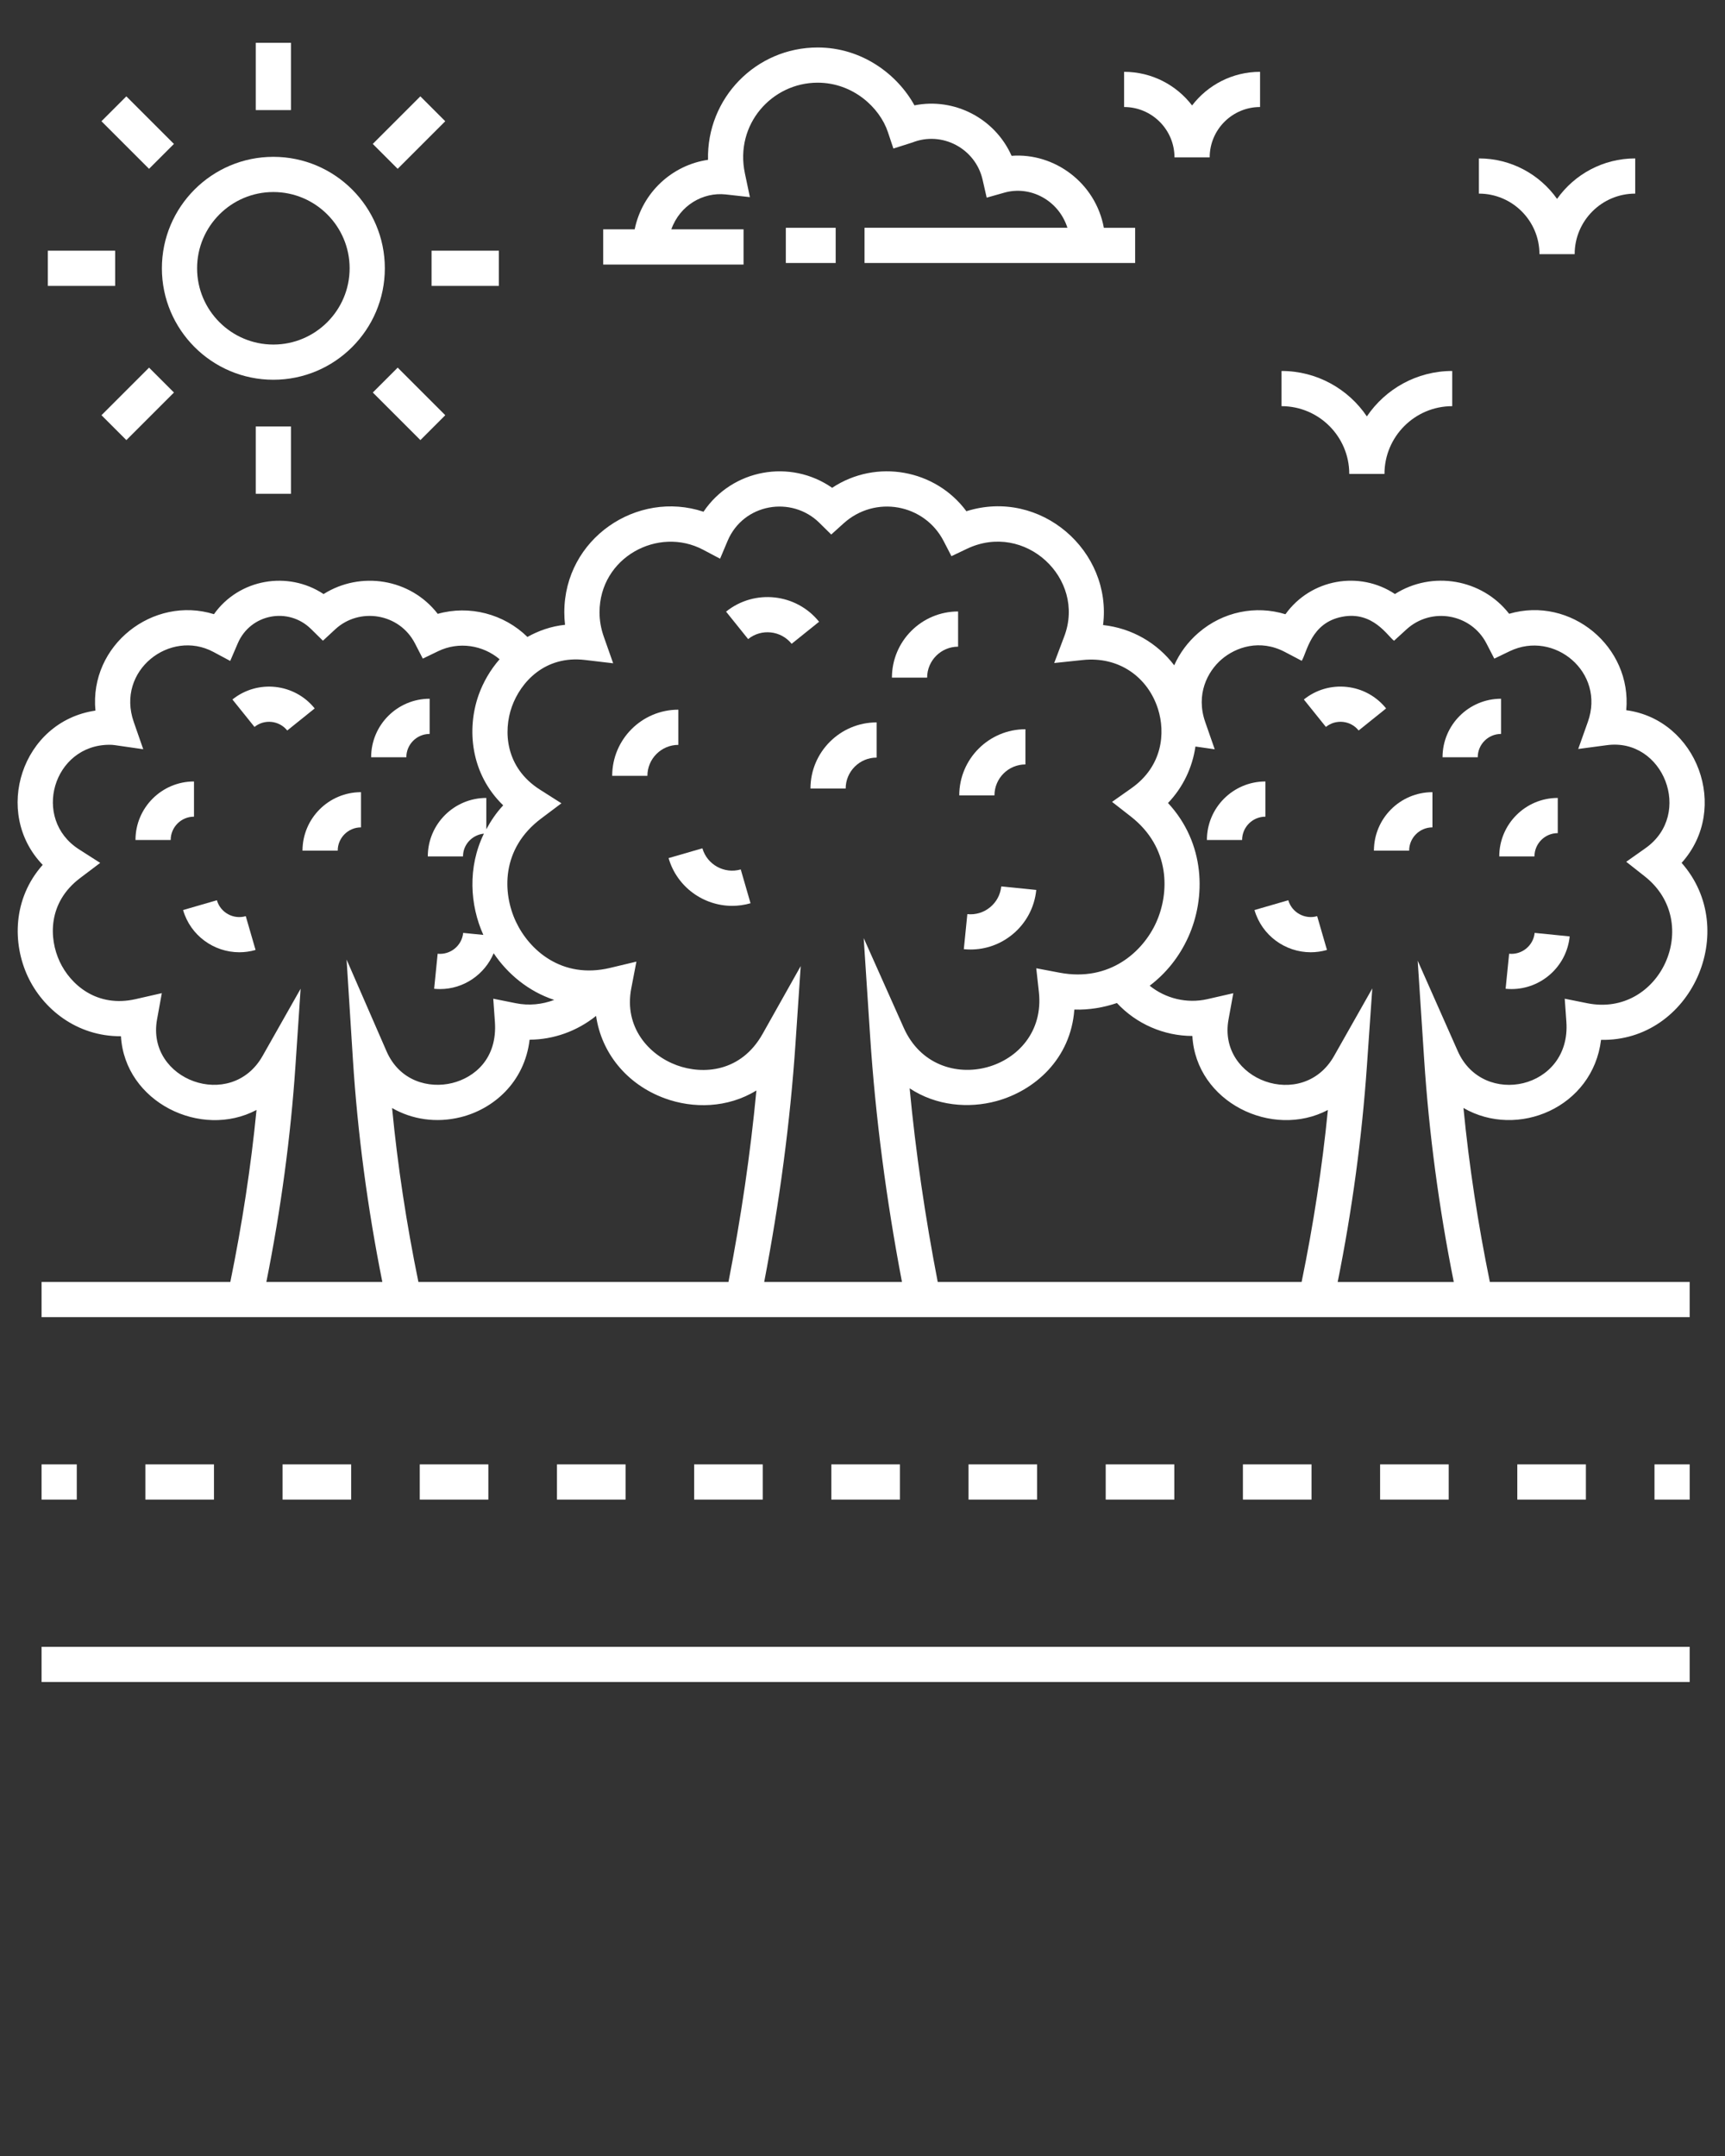<svg xmlns="http://www.w3.org/2000/svg" xmlns:xlink="http://www.w3.org/1999/xlink" version="1.1" x="0px" y="0px" viewBox="0 0 98 122.5" enable-background="new 0 0 98 98" fill="#ffffff" xml:space="preserve"><rect x="0" y="0" width="98" height="122.5" fill="#333333" stroke="none"/><g><rect x="2.362" y="83.204" width="2" height="2"/><rect x="62.817" y="83.204" width="3.897" height="2"/><rect x="39.436" y="83.204" width="3.897" height="2"/><rect x="47.23" y="83.204" width="3.897" height="2"/><rect x="55.023" y="83.204" width="3.897" height="2"/><rect x="70.612" y="83.204" width="3.897" height="2"/><rect x="78.406" y="83.204" width="3.897" height="2"/><rect x="86.2" y="83.204" width="3.897" height="2"/><rect x="8.259" y="83.204" width="3.897" height="2"/><rect x="16.053" y="83.204" width="3.897" height="2"/><rect x="23.847" y="83.204" width="3.897" height="2"/><rect x="31.642" y="83.204" width="3.897" height="2"/><rect x="93.994" y="83.204" width="2" height="2"/><rect x="2.362" y="93.569" width="93.631" height="2"/><path d="M76.299,41.018c0.352,0.038,0.667,0.211,0.888,0.487l1.56-1.253c-0.556-0.692-1.349-1.126-2.231-1.222   c-0.887-0.095-1.75,0.158-2.442,0.714l1.253,1.559C75.602,41.081,75.947,40.981,76.299,41.018z"/><path d="M87.175,48.661c0-0.73,0.594-1.324,1.324-1.324v-2c-1.833,0-3.324,1.491-3.324,3.324H87.175z"/><path d="M74.464,54.106c0.305,0,0.615-0.043,0.923-0.131l-0.557-1.921c-0.696,0.202-1.436-0.202-1.64-0.904   l-1.921,0.557C71.691,53.16,73.022,54.106,74.464,54.106z"/><path d="M85.277,41.701v-2c-1.833,0-3.324,1.491-3.324,3.324h2C83.953,42.294,84.547,41.701,85.277,41.701z"/><path d="M85.736,54.19l-0.2,1.99c0.112,0.011,0.224,0.017,0.335,0.017c1.685,0,3.132-1.28,3.305-2.992   l-1.99-0.2C87.112,53.73,86.462,54.261,85.736,54.19z"/><path d="M80.055,48.334c0-0.73,0.594-1.324,1.324-1.324v-2c-1.833,0-3.324,1.491-3.324,3.324H80.055z"/><path d="M71.89,46.402v-2c-1.833,0-3.324,1.491-3.324,3.324h2C70.566,46.996,71.16,46.402,71.89,46.402z"/><path d="M1.578,55.48c0.855,1.833,2.768,3.411,5.293,3.398c0.221,3.744,4.549,5.858,7.702,4.188   c-0.314,3.213-0.817,6.488-1.488,9.773H2.362v2c19.035,0,72.624,0,93.631,0v-2H84.641   c-0.672-3.284-1.18-6.595-1.5-9.886c3.073,1.779,7.351-0.03,7.817-3.87c5.109,0.101,7.951-6.228,4.577-10.056   c2.779-3.091,0.872-8.141-3.146-8.674c0.332-3.602-3.145-6.502-6.653-5.479c-1.539-1.982-4.373-2.464-6.487-1.123   c-2.019-1.344-4.783-0.857-6.221,1.149c-1.69-0.52-3.545-0.147-4.933,1.047c-0.614,0.529-1.078,1.162-1.386,1.855   c-0.969-1.272-2.396-2.105-4.042-2.288c0.529-4.201-3.547-7.796-7.765-6.467   c-1.75-2.367-5.104-3-7.627-1.331c-2.379-1.657-5.681-1.059-7.308,1.36   c-3.77-1.255-7.908,1.522-7.908,5.716c0,0.236,0.014,0.472,0.042,0.708c-0.797,0.083-1.506,0.338-2.138,0.69   c-1.331-1.307-3.292-1.822-5.095-1.312c-1.554-2.011-4.386-2.448-6.485-1.125   c-2.026-1.341-4.805-0.863-6.228,1.143c-3.458-1.069-7.09,1.756-6.733,5.479   c-4.189,0.614-5.856,5.806-2.996,8.765C0.711,51.07,0.709,53.614,1.578,55.48z M23.77,72.839   c-0.674-3.293-1.181-6.603-1.495-9.883c1.128,0.651,2.505,0.864,3.892,0.521   c1.846-0.454,3.631-1.967,3.921-4.403c1.365-0.006,2.704-0.489,3.776-1.352c0.301,2.089,1.73,3.887,3.905,4.684   c1.604,0.587,3.565,0.561,5.203-0.447c-0.339,3.591-0.876,7.236-1.587,10.88H23.77z M53.274,72.839   c-0.712-3.679-1.252-7.364-1.596-11.002c1.509,1,3.354,1.153,4.928,0.726   c2.171-0.59,4.225-2.394,4.429-5.2c0.851,0.024,1.661-0.116,2.419-0.373c1.103,1.188,2.669,1.87,4.286,1.872   c0.208,3.757,4.535,5.871,7.699,4.205c-0.322,3.263-0.827,6.536-1.492,9.773H53.274z M68.469,41.019   c-0.543-1.562,0.125-2.86,0.931-3.555c0.807-0.694,2.175-1.168,3.596-0.421l0.957,0.503   c0.3-0.484,0.518-2.161,2.297-2.502c1.749-0.34,2.579,1.096,2.948,1.362l0.706-0.645   c1.417-1.295,3.672-0.89,4.543,0.796l0.446,0.865l0.876-0.422c2.524-1.214,5.442,1.197,4.44,4.014l-0.548,1.542   l1.623-0.216c3.21-0.436,4.938,3.918,2.199,5.852l-1.094,0.773l1.052,0.829c3.342,2.635,0.87,8.031-3.259,7.209   l-1.287-0.258l0.093,1.31c0.274,3.834-4.734,4.906-6.167,1.675l-2.28-5.146l0.368,5.617   c0.274,4.19,0.84,8.437,1.683,12.641h-6.597c0.819-4.067,1.377-8.192,1.661-12.278l0.306-4.402l-2.173,3.84   c-1.779,3.144-6.626,1.391-5.995-2.077l0.272-1.492l-1.478,0.338c-1.164,0.264-2.374-0.039-3.273-0.764   c0.911-0.69,1.671-1.614,2.192-2.764c1.013-2.24,0.976-5.323-1.15-7.617c0.857-0.898,1.383-2.015,1.558-3.209   l1.095,0.157L68.469,41.019z M33.242,37.499l1.593,0.188l-0.533-1.513c-0.161-0.456-0.242-0.921-0.242-1.381   c0-3.123,3.33-4.909,5.884-3.558l0.965,0.51l0.424-1.006c0.901-2.142,3.644-2.586,5.219-1.031l0.672,0.663   l0.701-0.633c1.799-1.624,4.592-1.106,5.683,1.002l0.445,0.861l0.875-0.417c3.297-1.575,6.776,1.685,5.536,4.97   l-0.573,1.518l1.613-0.17c2.064-0.222,3.708,0.97,4.283,2.78c0.431,1.358,0.261,3.254-1.507,4.502   l-1.102,0.777l1.062,0.829c2.274,1.774,2.199,4.356,1.443,6.026c-0.747,1.652-2.634,3.389-5.483,2.851   l-1.329-0.252l0.149,1.344c0.5,4.51-5.808,6.225-7.676,2.042l-2.276-5.1l0.365,5.573   c0.301,4.592,0.918,9.284,1.809,13.965h-7.827c0.871-4.546,1.478-9.093,1.777-13.535l0.298-4.413l-2.167,3.855   c-1.226,2.181-3.387,2.323-4.867,1.782c-1.596-0.585-3.017-2.163-2.593-4.37l0.292-1.52l-1.506,0.359   c-2.727,0.647-4.58-1.011-5.34-2.629c-0.766-1.63-0.851-4.143,1.431-5.858l1.155-0.868l-1.219-0.775   c-1.971-1.253-2.092-3.322-1.597-4.713C29.576,38.761,30.955,37.225,33.242,37.499z M4.484,48.255   c-2.697-1.73-1.467-5.938,1.741-5.938c0.1,0,0.193,0.006,0.286,0.019l1.627,0.234l-0.54-1.552   c-1.018-2.928,2.07-5.287,4.521-3.979l0.96,0.514l0.43-1.001c0.723-1.682,2.877-2.077,4.156-0.818l0.681,0.67   l0.701-0.649c1.365-1.265,3.64-0.92,4.527,0.801l0.446,0.865l0.876-0.423c1.167-0.562,2.537-0.346,3.487,0.459   c-0.533,0.61-0.934,1.31-1.189,2.025c-0.69,1.94-0.462,4.482,1.394,6.276c-0.401,0.427-0.703,0.887-0.96,1.359   v-1.78c-1.833,0-3.324,1.491-3.324,3.324h2c0-0.682,0.525-1.225,1.188-1.296   c-0.933,1.913-0.797,4.06-0.032,5.755l-1.146-0.115c-0.073,0.726-0.721,1.257-1.45,1.185l-0.2,1.99   c0.113,0.011,0.224,0.017,0.335,0.017c1.349,0,2.535-0.828,3.047-2.034c0.793,1.175,1.971,2.164,3.439,2.65   c-0.688,0.261-1.442,0.336-2.175,0.189l-1.287-0.258l0.093,1.31c0.149,2.091-1.157,3.17-2.429,3.483   c-1.319,0.324-2.985-0.106-3.726-1.803L19.69,54.52l0.359,5.676c0.265,4.174,0.827,8.421,1.672,12.643h-6.589   c0.829-4.144,1.384-8.27,1.653-12.281l0.294-4.38l-2.162,3.82c-1.786,3.153-6.623,1.378-5.995-2.078l0.271-1.491   l-1.478,0.337c-2.217,0.51-3.719-0.831-4.325-2.132c-0.615-1.319-0.68-3.352,1.157-4.741l1.145-0.865   L4.484,48.255z"/><path d="M16.319,41.505l1.559-1.253c-1.147-1.428-3.243-1.657-4.673-0.508l1.253,1.559   C15.026,40.845,15.861,40.936,16.319,41.505z"/><path d="M13.596,54.106c0.305,0,0.616-0.042,0.923-0.131l-0.557-1.921c-0.339,0.098-0.697,0.059-1.007-0.112   c-0.31-0.171-0.535-0.452-0.633-0.792l-1.921,0.557C10.822,53.16,12.153,54.106,13.596,54.106z"/><path d="M24.409,41.701v-2c-1.833,0-3.324,1.491-3.324,3.324h2C23.084,42.294,23.679,41.701,24.409,41.701z"/><path d="M19.186,48.334c0-0.73,0.594-1.324,1.324-1.324v-2c-1.833,0-3.324,1.491-3.324,3.324H19.186z"/><path d="M11.021,46.402v-2c-1.833,0-3.324,1.491-3.324,3.324h2C9.697,46.996,10.291,46.402,11.021,46.402z"/><path d="M44.974,36.58l1.559-1.253c-1.299-1.616-3.668-1.873-5.284-0.575l1.253,1.559   C43.256,35.704,44.366,35.823,44.974,36.58z"/><path d="M58.256,43.434v-2c-2.073,0-3.759,1.686-3.759,3.759h2C56.497,44.223,57.286,43.434,58.256,43.434z"/><path d="M41.596,51.469c0.345,0,0.696-0.048,1.043-0.148l-0.556-1.921c-0.932,0.268-1.909-0.269-2.179-1.201   l-1.921,0.557C38.459,50.398,39.965,51.469,41.596,51.469z"/><path d="M54.431,36.743v-2c-2.073,0-3.759,1.686-3.759,3.759h2C52.672,37.532,53.461,36.743,54.431,36.743z"/><path d="M56.245,51.552c-0.364,0.297-0.821,0.436-1.289,0.388l-0.2,1.99c0.128,0.013,0.256,0.019,0.383,0.019   c0.864,0,1.694-0.295,2.372-0.849c0.777-0.636,1.261-1.536,1.361-2.535l-1.99-0.2   C56.835,50.834,56.609,51.255,56.245,51.552z"/><path d="M48.044,44.804c0-0.97,0.789-1.759,1.759-1.759v-2c-2.073,0-3.759,1.686-3.759,3.759H48.044z"/><path d="M38.539,42.323v-2c-2.073,0-3.759,1.686-3.759,3.759h2C36.78,43.112,37.569,42.323,38.539,42.323z"/><path d="M21.863,15.244c0-3.492-2.841-6.333-6.333-6.333s-6.333,2.841-6.333,6.333s2.841,6.333,6.333,6.333   S21.863,18.736,21.863,15.244z M15.53,19.577c-2.39,0-4.333-1.944-4.333-4.333c0-2.39,1.944-4.333,4.333-4.333   s4.333,1.944,4.333,4.333C19.863,17.633,17.919,19.577,15.53,19.577z"/><rect x="14.53" y="2.431" width="2" height="3.824"/><rect x="5.91" y="6.536" transform="matrix(0.707 0.707 -0.707 0.707 7.62 -3.324)" width="3.824" height="2"/><rect x="2.718" y="14.244" width="3.824" height="2"/><rect x="6.822" y="21.039" transform="matrix(0.707 0.707 -0.707 0.707 18.52 1.191)" width="2" height="3.824"/><rect x="14.53" y="24.232" width="2" height="3.824"/><rect x="21.326" y="21.951" transform="matrix(0.707 0.707 -0.707 0.707 23.035 -9.709)" width="3.824" height="2"/><rect x="24.518" y="14.244" width="3.824" height="2"/><rect x="22.238" y="5.624" transform="matrix(0.707 0.707 -0.707 0.707 12.135 -14.224)" width="2" height="3.824"/><path d="M72.806,21.078v2c2.122,0,3.848,1.727,3.848,3.849h2c0-2.122,1.727-3.849,3.849-3.849v-2   c-2.016,0-3.796,1.025-4.849,2.581C76.602,22.103,74.821,21.078,72.806,21.078z"/><path d="M66.724,8.943h2c0-1.578,1.284-2.862,2.862-2.862v-2c-1.572,0-2.973,0.75-3.862,1.911   c-0.889-1.161-2.29-1.911-3.862-1.911v2C65.44,6.082,66.724,7.365,66.724,8.943z"/><path d="M84.019,9.001v2c1.897,0,3.44,1.544,3.44,3.44h2c0-1.897,1.543-3.44,3.44-3.44v-2   c-1.831,0-3.454,0.909-4.44,2.3C87.473,9.91,85.85,9.001,84.019,9.001z"/><path d="M49.115,14.943h15.374v-2h-1.778c-0.468-2.56-2.815-4.274-5.242-4.09c-0.948-2.138-3.264-3.32-5.518-2.867   c-0.959-1.746-2.969-3.288-5.499-3.288c-3.501,0-6.31,2.875-6.228,6.383c-2.03,0.295-3.735,1.845-4.167,3.95   h-1.788v2h7.973v-2h-4.103c0.485-1.369,1.806-2.124,3.091-1.983l1.373,0.153l-0.285-1.353   c-0.587-2.791,1.544-5.15,4.133-5.15c2.007,0,3.527,1.412,3.992,2.807l0.312,0.935   c0.1-0.032,1.177-0.375,1.077-0.343c1.687-0.668,3.584,0.341,3.989,2.108l0.234,1.025l1.012-0.286   c1.451-0.409,3.07,0.418,3.575,1.998h-11.528V14.943z"/><rect x="44.644" y="12.943" width="2.832" height="2"/></g></svg>